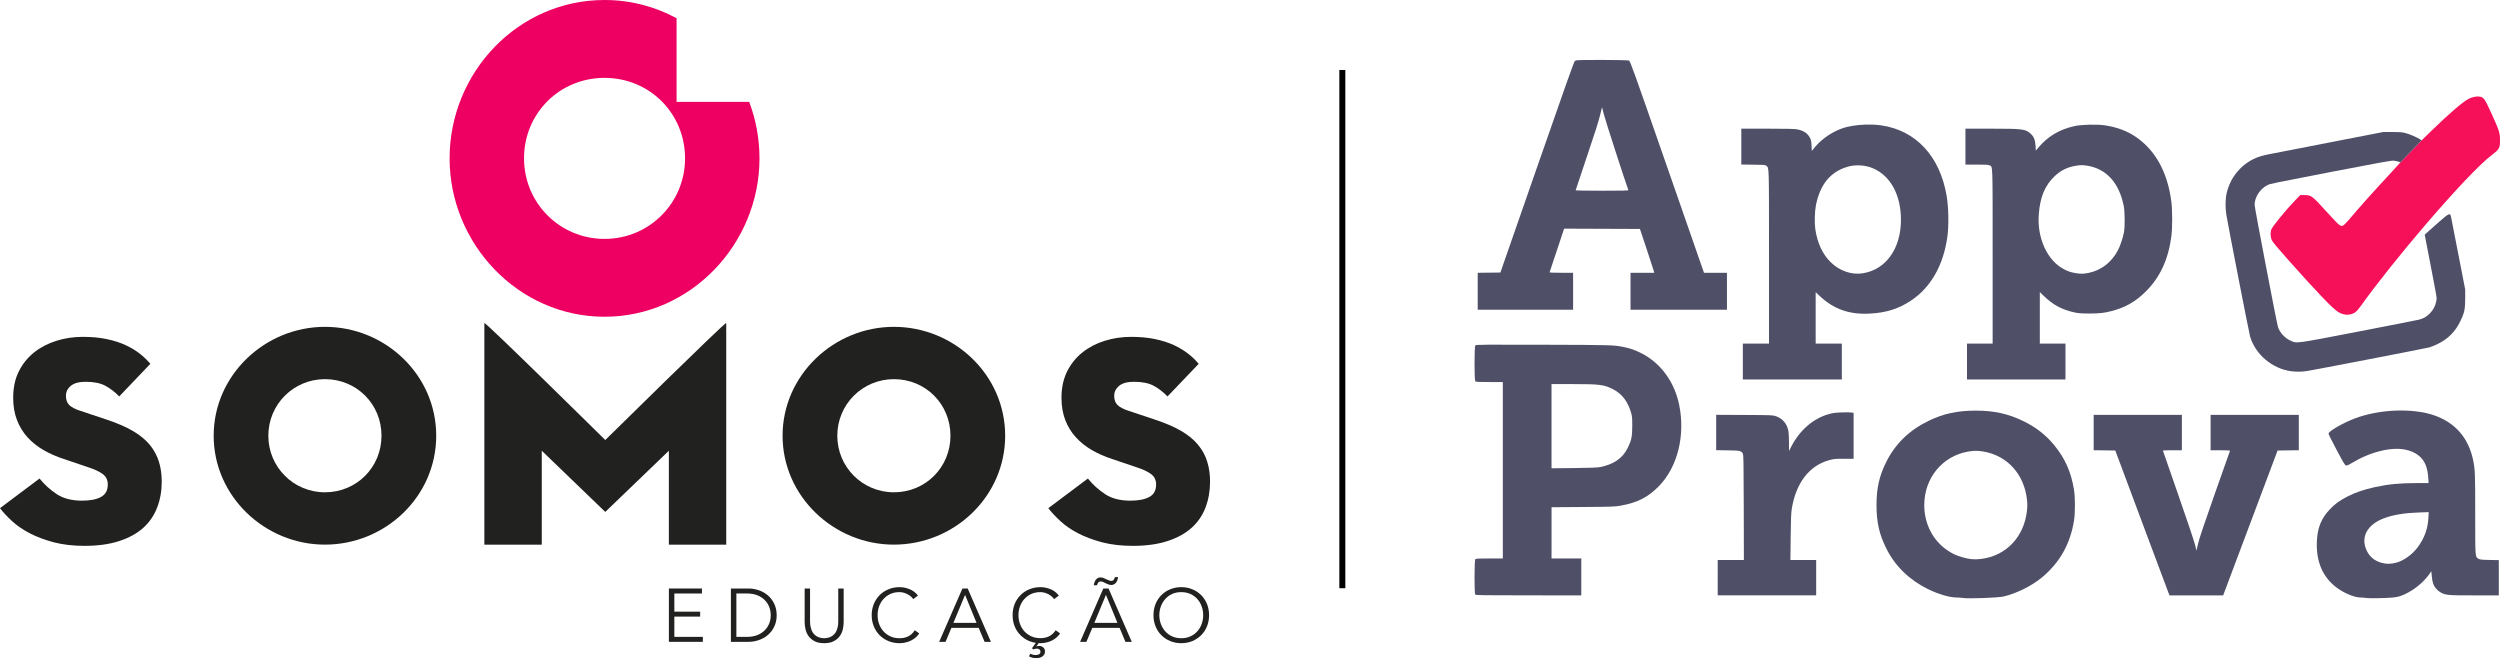 <?xml version="1.0" encoding="UTF-8" standalone="no"?>
<!-- Generator: Adobe Illustrator 16.0.0, SVG Export Plug-In . SVG Version: 6.00 Build 0)  -->

<svg
   xmlns:dc="http://purl.org/dc/elements/1.1/"
   xmlns:cc="http://creativecommons.org/ns#"
   xmlns:rdf="http://www.w3.org/1999/02/22-rdf-syntax-ns#"
   xmlns:svg="http://www.w3.org/2000/svg"
   xmlns="http://www.w3.org/2000/svg"
   xmlns:sodipodi="http://sodipodi.sourceforge.net/DTD/sodipodi-0.dtd"
   xmlns:inkscape="http://www.inkscape.org/namespaces/inkscape"
   version="1.1"
   id="Camada_1"
   x="0px"
   y="0px"
   width="189.909"
   height="50"
   viewBox="0 0 189.909 50"
   enable-background="new 0 0 1051.447 364.481"
   xml:space="preserve"
   inkscape:version="0.91 r13725"
   sodipodi:docname="appsomos.svg"><defs
     id="defs109" /><sodipodi:namedview
     pagecolor="#888888"
     bordercolor="#666666"
     borderopacity="1"
     objecttolerance="10"
     gridtolerance="10"
     guidetolerance="10"
     inkscape:pageopacity="1"
     inkscape:pageshadow="2"
     inkscape:window-width="1920"
     inkscape:window-height="1017"
     id="namedview107"
     showgrid="false"
     fit-margin-top="0"
     fit-margin-left="0"
     fit-margin-right="0"
     fit-margin-bottom="0"
     inkscape:zoom="4"
     inkscape:cx="80.25825"
     inkscape:cy="53.687819"
     inkscape:window-x="0"
     inkscape:window-y="30"
     inkscape:window-maximized="1"
     inkscape:current-layer="Camada_1" /><g
     id="g3"
     transform="matrix(0.217,0,0,0.217,-5.079,-3.44)"><g
       id="g9"
       transform="translate(-589.448,-25.49)"><path
         d="m 849.699,76.995 0,-29.278 c -7.503,-4.061 -16.082,-6.374 -25.218,-6.374 -30.326,0 -54.24,25.383 -54.24,55.442 0,29.923 24.046,55.438 54.24,55.438 30.194,0 54.24,-25.515 54.24,-55.438 0,-6.93 -1.277,-13.617 -3.605,-19.791 l -25.417,0 z m -25.218,47.979 c -15.641,0 -28.184,-12.547 -28.184,-28.188 0,-15.76 12.42,-28.184 28.184,-28.184 15.76,0 28.184,12.424 28.184,28.184 0,15.64 -12.556,28.188 -28.184,28.188 z"
         id="path11"
         inkscape:connector-curvature="0"
         style="fill:#ee0063;fill-opacity:1" /><path
         d="m 824.735,195.377 c -0.004,0 -42.245,-41.694 -42.329,-40.952 l 0,77.575 20.1,0 0,-32.868 22.229,21.415 0,0 0,0 0,0 0,0 22.261,-21.415 0,32.868 20.083,0 0,-77.575 c -0.056,-0.742 -42.326,40.952 -42.344,40.952 z"
         id="path13"
         inkscape:connector-curvature="0"
         style="fill:#212220;fill-opacity:1" /><path
         d="m 925.771,155.758 c -21.025,0 -38.966,16.905 -38.966,38.116 0,21.217 17.94,38.126 38.966,38.126 21.122,0 38.956,-16.816 38.956,-38.126 10e-4,-21.305 -17.833,-38.116 -38.956,-38.116 z m 0,57.92 c -10.978,0 -19.809,-8.817 -19.809,-19.804 0,-10.977 8.831,-19.803 19.809,-19.803 11.083,0 19.803,8.716 19.803,19.803 0,11.071 -8.72,19.804 -19.803,19.804 z"
         id="path15"
         inkscape:connector-curvature="0"
         style="fill:#212220;fill-opacity:1" /><path
         d="m 726.604,155.758 c -21.029,0 -38.953,16.905 -38.953,38.116 0,21.217 17.924,38.126 38.953,38.126 21.118,0 38.952,-16.816 38.952,-38.126 0,-21.305 -17.834,-38.116 -38.952,-38.116 z m 0,57.92 c -10.981,0 -19.815,-8.817 -19.815,-19.804 0,-10.977 8.834,-19.803 19.815,-19.803 11.078,0 19.794,8.716 19.794,19.803 -10e-4,11.071 -8.716,19.804 -19.794,19.804 z"
         id="path17"
         inkscape:connector-curvature="0"
         style="fill:#212220;fill-opacity:1" /><path
         d="m 642.418,232.429 c -3.983,0 -7.562,-0.425 -10.748,-1.248 -3.179,-0.849 -5.97,-1.896 -8.384,-3.148 -2.407,-1.256 -4.478,-2.669 -6.188,-4.239 -1.71,-1.578 -3.132,-3.093 -4.247,-4.561 l 13.841,-10.379 c 1.757,2.163 3.768,3.983 6.068,5.498 2.316,1.503 5.244,2.254 8.817,2.254 2.873,0 5.088,-0.445 6.653,-1.311 1.579,-0.87 2.351,-2.317 2.351,-4.35 0,-1.54 -0.561,-2.741 -1.706,-3.615 -1.158,-0.879 -2.936,-1.711 -5.296,-2.47 l -8.371,-2.835 c -2.588,-0.845 -4.985,-1.884 -7.15,-3.147 -2.159,-1.257 -4.044,-2.763 -5.617,-4.503 -1.563,-1.739 -2.784,-3.746 -3.654,-6.021 -0.882,-2.282 -1.319,-4.875 -1.319,-7.815 0,-3.476 0.662,-6.573 1.99,-9.22 1.337,-2.661 3.132,-4.871 5.394,-6.658 2.266,-1.791 4.892,-3.131 7.823,-4.04 2.924,-0.911 5.971,-1.356 9.106,-1.356 3.153,0 5.963,0.249 8.444,0.784 2.481,0.513 4.663,1.218 6.548,2.088 1.909,0.873 3.543,1.875 5.002,2.999 1.417,1.12 2.656,2.296 3.708,3.569 l -10.9,11.418 c -1.468,-1.54 -3.084,-2.77 -4.824,-3.721 -1.743,-0.955 -4.061,-1.409 -6.925,-1.409 -2.296,0 -4.026,0.454 -5.177,1.409 -1.163,0.951 -1.718,2.122 -1.718,3.521 0,1.393 0.378,2.471 1.183,3.233 0.812,0.768 2.08,1.431 3.828,1.994 l 9.44,3.152 c 3.557,1.18 6.564,2.495 9.009,3.925 2.443,1.431 4.417,3.052 5.885,4.821 1.451,1.795 2.525,3.737 3.188,5.881 0.675,2.13 0.997,4.446 0.997,6.972 0,3.284 -0.514,6.305 -1.592,9.06 -1.03,2.758 -2.647,5.147 -4.845,7.133 -2.212,1.989 -5.024,3.543 -8.449,4.65 -3.437,1.124 -7.488,1.685 -12.165,1.685 z"
         id="path19"
         inkscape:connector-curvature="0"
         style="fill:#212220;fill-opacity:1" /><path
         d="m 1009.404,232.429 c -3.993,0 -7.569,-0.425 -10.752,-1.248 -3.178,-0.849 -5.974,-1.896 -8.385,-3.148 -2.419,-1.256 -4.485,-2.669 -6.178,-4.239 -1.723,-1.578 -3.14,-3.093 -4.26,-4.561 l 13.854,-10.379 c 1.735,2.163 3.772,3.983 6.081,5.498 2.277,1.503 5.236,2.254 8.791,2.254 2.86,0 5.088,-0.445 6.662,-1.311 1.578,-0.87 2.347,-2.317 2.347,-4.35 0,-1.54 -0.568,-2.741 -1.723,-3.615 -1.153,-0.879 -2.911,-1.711 -5.283,-2.47 l -8.389,-2.835 c -2.593,-0.845 -4.969,-1.884 -7.128,-3.147 -2.164,-1.257 -4.035,-2.763 -5.609,-4.503 -1.584,-1.739 -2.797,-3.746 -3.685,-6.021 -0.86,-2.282 -1.311,-4.875 -1.311,-7.815 0,-3.476 0.68,-6.573 1.999,-9.22 1.341,-2.661 3.145,-4.871 5.4,-6.658 2.267,-1.791 4.872,-3.131 7.805,-4.04 2.943,-0.911 5.982,-1.356 9.135,-1.356 3.137,0 5.94,0.249 8.436,0.784 2.457,0.513 4.651,1.218 6.548,2.088 1.879,0.873 3.538,1.875 4.994,2.999 1.422,1.12 2.673,2.296 3.717,3.569 l -10.913,11.418 c -1.464,-1.54 -3.077,-2.77 -4.821,-3.721 -1.743,-0.955 -4.061,-1.409 -6.907,-1.409 -2.309,0 -4.052,0.454 -5.194,1.409 -1.162,0.951 -1.744,2.122 -1.744,3.521 0,1.393 0.421,2.471 1.201,3.233 0.819,0.768 2.105,1.431 3.833,1.994 l 9.436,3.152 c 3.568,1.18 6.581,2.495 9.026,3.925 2.439,1.431 4.408,3.052 5.859,4.821 1.48,1.795 2.551,3.737 3.2,5.881 0.665,2.13 1.004,4.446 1.004,6.972 0,3.284 -0.53,6.305 -1.578,9.06 -1.039,2.758 -2.66,5.147 -4.87,7.133 -2.207,1.989 -5.024,3.543 -8.444,4.65 -3.421,1.124 -7.486,1.685 -12.154,1.685 z"
         id="path21"
         inkscape:connector-curvature="0"
         style="fill:#212220;fill-opacity:1" /><g
         id="g23"
         style="fill:#212220;fill-opacity:1"><path
           d="m 848.918,264.286 9.98,0 0,1.74 -11.891,0 0,-18.67 11.575,0 0,1.748 -9.665,0 0,6.36 9.038,0 0,1.728 -9.038,0 0,7.094 z"
           id="path25"
           inkscape:connector-curvature="0"
           style="fill:#212220;fill-opacity:1" /><path
           d="m 868.712,247.356 6.213,0 c 1.149,0 2.309,0.199 3.475,0.58 1.176,0.387 2.229,0.969 3.174,1.749 0.935,0.785 1.702,1.773 2.271,2.933 0.582,1.176 0.896,2.529 0.896,4.077 0,1.565 -0.313,2.933 -0.896,4.09 -0.568,1.163 -1.336,2.126 -2.271,2.92 -0.945,0.765 -1.998,1.349 -3.174,1.743 -1.166,0.392 -2.325,0.578 -3.475,0.578 l -6.213,0 0,-18.67 z m 1.919,16.93 3.679,0 c 1.426,0 2.639,-0.208 3.709,-0.64 1.035,-0.429 1.904,-0.997 2.596,-1.714 0.705,-0.71 1.201,-1.528 1.554,-2.433 0.326,-0.899 0.488,-1.838 0.488,-2.805 0,-0.968 -0.162,-1.909 -0.488,-2.809 -0.353,-0.904 -0.849,-1.716 -1.554,-2.428 -0.691,-0.712 -1.561,-1.285 -2.596,-1.718 -1.07,-0.42 -2.283,-0.637 -3.709,-0.637 l -3.679,0 0,15.184 z"
           id="path27"
           inkscape:connector-curvature="0"
           style="fill:#212220;fill-opacity:1" /><path
           d="m 908.191,259.076 c 0,0.763 -0.098,1.6 -0.28,2.452 -0.174,0.883 -0.521,1.689 -1.03,2.415 -0.526,0.737 -1.215,1.353 -2.105,1.824 -0.899,0.501 -2.011,0.733 -3.403,0.733 -1.43,0 -2.567,-0.232 -3.444,-0.733 -0.866,-0.472 -1.563,-1.087 -2.084,-1.824 -0.501,-0.726 -0.854,-1.532 -1.031,-2.415 -0.187,-0.853 -0.284,-1.689 -0.284,-2.452 l 0,-11.72 1.893,0 0,11.499 c 0,0.903 0.098,1.677 0.283,2.304 0.162,0.653 0.392,1.188 0.68,1.629 0.311,0.434 0.637,0.786 0.989,1.044 0.355,0.246 0.729,0.45 1.077,0.603 0.37,0.123 0.718,0.212 1.04,0.26 0.335,0.054 0.606,0.072 0.882,0.072 0.225,0 0.51,-0.019 0.846,-0.072 0.343,-0.048 0.691,-0.137 1.064,-0.26 0.356,-0.152 0.73,-0.356 1.078,-0.603 0.359,-0.258 0.675,-0.61 0.979,-1.044 0.275,-0.44 0.522,-0.976 0.684,-1.629 0.194,-0.627 0.271,-1.4 0.271,-2.304 l 0,-11.499 1.896,0 0,11.72 z"
           id="path29"
           inkscape:connector-curvature="0"
           style="fill:#212220;fill-opacity:1" /><path
           d="m 934.644,263.081 c -0.306,0.471 -0.7,0.916 -1.171,1.354 -0.476,0.411 -0.997,0.786 -1.6,1.091 -0.586,0.298 -1.24,0.544 -1.927,0.704 -0.705,0.191 -1.451,0.271 -2.193,0.271 -1.396,0 -2.69,-0.25 -3.866,-0.733 -1.191,-0.492 -2.24,-1.188 -3.102,-2.041 -0.861,-0.887 -1.545,-1.889 -2.036,-3.102 -0.497,-1.192 -0.752,-2.5 -0.752,-3.93 0,-1.431 0.255,-2.72 0.752,-3.942 0.491,-1.18 1.175,-2.21 2.036,-3.089 0.861,-0.869 1.91,-1.561 3.102,-2.036 1.176,-0.501 2.47,-0.747 3.866,-0.747 1.158,0 2.309,0.229 3.467,0.691 1.162,0.45 2.159,1.196 2.983,2.266 l -1.673,1.231 c -0.191,-0.297 -0.445,-0.582 -0.78,-0.896 -0.327,-0.289 -0.714,-0.556 -1.154,-0.781 -0.429,-0.233 -0.891,-0.424 -1.366,-0.556 -0.505,-0.145 -1.014,-0.212 -1.477,-0.212 -1.21,0 -2.279,0.212 -3.237,0.649 -0.938,0.445 -1.739,1.039 -2.397,1.778 -0.68,0.737 -1.172,1.591 -1.528,2.565 -0.364,0.973 -0.521,1.999 -0.521,3.077 0,1.073 0.157,2.109 0.521,3.067 0.356,0.98 0.849,1.838 1.528,2.571 0.658,0.747 1.459,1.338 2.397,1.77 0.958,0.438 2.027,0.663 3.237,0.663 0.463,0 0.972,-0.056 1.463,-0.128 0.471,-0.098 0.951,-0.238 1.409,-0.454 0.467,-0.207 0.935,-0.496 1.324,-0.854 0.415,-0.368 0.789,-0.814 1.129,-1.361 l 1.566,1.114 z"
           id="path31"
           inkscape:connector-curvature="0"
           style="fill:#212220;fill-opacity:1" /><path
           d="m 943.852,266.026 -2.228,0 8.139,-18.67 1.846,0 8.121,18.67 -2.211,0 -2.062,-4.892 -9.553,0 -2.052,4.892 z m 2.757,-6.64 8.097,0 -4.019,-9.803 -4.078,9.803 z"
           id="path33"
           inkscape:connector-curvature="0"
           style="fill:#212220;fill-opacity:1" /><path
           d="m 975.638,267.609 0.051,0.033 c 0.135,-0.059 0.288,-0.094 0.432,-0.145 0.153,-0.025 0.318,-0.046 0.506,-0.046 0.53,0 0.997,0.174 1.404,0.525 0.433,0.332 0.637,0.823 0.637,1.452 0,0.406 -0.094,0.768 -0.284,1.052 -0.174,0.31 -0.424,0.56 -0.714,0.727 -0.287,0.194 -0.598,0.325 -0.967,0.398 -0.361,0.114 -0.717,0.135 -1.064,0.135 -0.926,0 -1.765,-0.208 -2.567,-0.619 l 0.425,-0.946 c 0.585,0.306 1.251,0.472 1.946,0.472 0.382,0 0.76,-0.085 1.121,-0.263 0.339,-0.188 0.513,-0.484 0.513,-0.921 0,-0.081 -0.004,-0.183 -0.055,-0.289 -0.021,-0.119 -0.098,-0.255 -0.174,-0.36 -0.094,-0.102 -0.221,-0.217 -0.408,-0.284 -0.156,-0.077 -0.386,-0.123 -0.645,-0.123 -0.254,0 -0.462,0.013 -0.649,0.067 -0.212,0.067 -0.398,0.123 -0.568,0.22 l -0.471,-0.449 1.362,-1.858 c -0.776,-0.11 -1.549,-0.317 -2.292,-0.619 -1.188,-0.492 -2.193,-1.188 -3.067,-2.041 -0.883,-0.887 -1.562,-1.889 -2.058,-3.102 -0.479,-1.192 -0.726,-2.5 -0.726,-3.93 0,-1.431 0.246,-2.72 0.726,-3.942 0.496,-1.18 1.175,-2.21 2.058,-3.089 0.874,-0.869 1.88,-1.561 3.081,-2.036 1.196,-0.501 2.481,-0.747 3.882,-0.747 1.138,0 2.3,0.229 3.459,0.691 1.176,0.45 2.168,1.196 2.978,2.266 l -1.672,1.231 c -0.174,-0.297 -0.44,-0.582 -0.776,-0.896 -0.339,-0.289 -0.721,-0.556 -1.128,-0.781 -0.458,-0.233 -0.904,-0.424 -1.396,-0.556 -0.505,-0.145 -0.976,-0.212 -1.464,-0.212 -1.213,0 -2.282,0.212 -3.246,0.649 -0.938,0.445 -1.739,1.039 -2.401,1.778 -0.653,0.725 -1.163,1.591 -1.516,2.554 -0.355,0.976 -0.529,2.003 -0.529,3.085 0,1.061 0.174,2.097 0.529,3.067 0.353,0.977 0.862,1.824 1.516,2.572 0.662,0.717 1.464,1.315 2.401,1.747 0.964,0.434 2.033,0.663 3.246,0.663 0.488,0 0.959,-0.047 1.447,-0.137 0.492,-0.093 0.945,-0.229 1.413,-0.437 0.487,-0.225 0.921,-0.496 1.327,-0.862 0.403,-0.343 0.795,-0.805 1.15,-1.336 l 1.541,1.111 c -0.311,0.471 -0.684,0.916 -1.163,1.354 -0.459,0.411 -1.002,0.786 -1.596,1.091 -0.585,0.298 -1.238,0.544 -1.927,0.704 -0.691,0.191 -1.438,0.271 -2.193,0.271 -0.225,0 -0.411,-0.004 -0.599,-0.028 l -0.836,1.139 z"
           id="path35"
           inkscape:connector-curvature="0"
           style="fill:#212220;fill-opacity:1" /><path
           d="m 993.157,266.026 -2.194,0 8.113,-18.67 1.839,0 8.134,18.67 -2.224,0 -2.05,-4.892 -9.543,0 -2.075,4.892 z m 2.572,-19.795 c 0.043,-0.34 0.136,-0.696 0.264,-1.01 0.085,-0.331 0.246,-0.624 0.433,-0.879 0.208,-0.258 0.453,-0.462 0.699,-0.636 0.271,-0.153 0.621,-0.229 1.02,-0.229 0.335,0 0.657,0.063 0.972,0.183 0.322,0.123 0.649,0.271 0.95,0.437 0.323,0.132 0.628,0.269 0.946,0.395 0.297,0.128 0.568,0.204 0.823,0.204 0.425,0 0.708,-0.136 0.887,-0.403 0.199,-0.271 0.318,-0.585 0.407,-0.916 l 1.142,0 c -0.056,0.34 -0.137,0.692 -0.246,1.006 -0.132,0.331 -0.28,0.628 -0.467,0.891 -0.191,0.242 -0.445,0.445 -0.713,0.603 -0.28,0.17 -0.607,0.246 -1.01,0.246 -0.306,0 -0.633,-0.067 -0.959,-0.199 -0.318,-0.14 -0.641,-0.276 -0.968,-0.407 -0.284,-0.152 -0.589,-0.301 -0.869,-0.438 -0.331,-0.109 -0.607,-0.187 -0.896,-0.187 -0.398,0 -0.688,0.136 -0.866,0.425 -0.195,0.271 -0.327,0.576 -0.399,0.916 l -1.15,0 z m 0.212,13.155 8.083,0 -4.022,-9.803 -4.061,9.803 z"
           id="path37"
           inkscape:connector-curvature="0"
           style="fill:#212220;fill-opacity:1" /><path
           d="m 1036.107,256.695 c 0,1.43 -0.255,2.737 -0.734,3.93 -0.501,1.213 -1.179,2.215 -2.05,3.102 -0.891,0.853 -1.896,1.549 -3.085,2.041 -1.188,0.483 -2.481,0.733 -3.877,0.733 -1.384,0 -2.661,-0.25 -3.854,-0.733 -1.201,-0.492 -2.207,-1.188 -3.094,-2.041 -0.869,-0.887 -1.549,-1.889 -2.04,-3.102 -0.484,-1.192 -0.735,-2.5 -0.735,-3.93 0,-1.431 0.251,-2.72 0.735,-3.942 0.491,-1.18 1.171,-2.21 2.04,-3.089 0.887,-0.869 1.893,-1.561 3.094,-2.036 1.192,-0.501 2.47,-0.747 3.854,-0.747 1.396,0 2.689,0.246 3.877,0.747 1.188,0.476 2.194,1.167 3.085,2.036 0.871,0.879 1.549,1.909 2.05,3.089 0.48,1.223 0.734,2.512 0.734,3.942 z m -2.066,0 c 0,-1.078 -0.162,-2.104 -0.535,-3.077 -0.344,-0.975 -0.835,-1.828 -1.51,-2.565 -0.646,-0.739 -1.452,-1.333 -2.419,-1.778 -0.934,-0.438 -2.028,-0.649 -3.216,-0.649 -1.189,0 -2.267,0.212 -3.209,0.649 -0.967,0.445 -1.743,1.039 -2.397,1.778 -0.661,0.737 -1.166,1.591 -1.523,2.565 -0.359,0.973 -0.543,1.999 -0.543,3.077 0,1.073 0.184,2.109 0.543,3.067 0.357,0.98 0.862,1.838 1.523,2.571 0.654,0.747 1.431,1.338 2.397,1.77 0.942,0.438 2.02,0.663 3.209,0.663 1.188,0 2.282,-0.226 3.216,-0.663 0.967,-0.432 1.773,-1.022 2.419,-1.77 0.675,-0.733 1.166,-1.591 1.51,-2.571 0.373,-0.957 0.535,-1.993 0.535,-3.067 z"
           id="path39"
           inkscape:connector-curvature="0"
           style="fill:#212220;fill-opacity:1" /></g><path
         style="fill:#ff00ff;fill-opacity:0"
         d="M 43.872,23.807 C 41.664,23.389 39.596,22.31 37.938,20.713 31.874,14.87 33.521,4.732 41.118,1.148 c 1.48,-0.698 2.499,-0.937 4.353,-1.019 1.863,-0.083 2.945,0.098 4.755,0.796 l 1.159,0.447 0,3.225 0,3.225 2.781,0.038 2.781,0.038 0.317,1.197 c 0.274,1.035 0.31,1.472 0.269,3.239 -0.043,1.858 -0.088,2.162 -0.5,3.379 -0.697,2.06 -1.436,3.25 -2.973,4.788 -1.739,1.739 -3.153,2.564 -5.43,3.169 -1.219,0.324 -3.432,0.387 -4.758,0.136 z m 3.327,-5.765 C 52.351,16.95 53.824,10.286 49.621,7.092 46.615,4.808 42.066,5.883 40.413,9.268 c -1.622,3.322 -0.009,7.327 3.437,8.535 1.389,0.487 1.981,0.529 3.349,0.239 z"
         id="path3435"
         inkscape:connector-curvature="0"
         transform="matrix(4.608,0,0,4.608,612.851,41.343)" /><path
         style="fill:#ff00ff;fill-opacity:0"
         d="M 43.872,23.807 C 41.664,23.389 39.596,22.31 37.938,20.713 31.874,14.87 33.521,4.732 41.118,1.148 c 1.48,-0.698 2.499,-0.937 4.353,-1.019 1.863,-0.083 2.945,0.098 4.755,0.796 l 1.159,0.447 0,3.225 0,3.225 2.781,0.038 2.781,0.038 0.317,1.197 c 0.274,1.035 0.31,1.472 0.269,3.239 -0.043,1.858 -0.088,2.162 -0.5,3.379 -0.697,2.06 -1.436,3.25 -2.973,4.788 -1.739,1.739 -3.153,2.564 -5.43,3.169 -1.219,0.324 -3.432,0.387 -4.758,0.136 z m 3.327,-5.765 C 52.351,16.95 53.824,10.286 49.621,7.092 46.615,4.808 42.066,5.883 40.413,9.268 c -1.622,3.322 -0.009,7.327 3.437,8.535 1.389,0.487 1.981,0.529 3.349,0.239 z"
         id="path3437"
         inkscape:connector-curvature="0"
         transform="matrix(4.608,0,0,4.608,612.851,41.343)" /><path
         style="fill:#ff00ff;fill-opacity:0"
         d="M 43.872,23.807 C 41.664,23.389 39.596,22.31 37.938,20.713 31.874,14.87 33.521,4.732 41.118,1.148 c 1.48,-0.698 2.499,-0.937 4.353,-1.019 1.863,-0.083 2.945,0.098 4.755,0.796 l 1.159,0.447 0,3.225 0,3.225 2.781,0.038 2.781,0.038 0.317,1.197 c 0.274,1.035 0.31,1.472 0.269,3.239 -0.043,1.858 -0.088,2.162 -0.5,3.379 -0.697,2.06 -1.436,3.25 -2.973,4.788 -1.739,1.739 -3.153,2.564 -5.43,3.169 -1.219,0.324 -3.432,0.387 -4.758,0.136 z m 3.327,-5.765 C 52.351,16.95 53.824,10.286 49.621,7.092 46.615,4.808 42.066,5.883 40.413,9.268 c -1.622,3.322 -0.009,7.327 3.437,8.535 1.389,0.487 1.981,0.529 3.349,0.239 z"
         id="path3439"
         inkscape:connector-curvature="0"
         transform="matrix(4.608,0,0,4.608,612.851,41.343)" /><path
         style="fill:#ff00ff;fill-opacity:0"
         d="M 43.872,23.807 C 41.664,23.389 39.596,22.31 37.938,20.713 31.874,14.87 33.521,4.732 41.118,1.148 c 1.48,-0.698 2.499,-0.937 4.353,-1.019 1.863,-0.083 2.945,0.098 4.755,0.796 l 1.159,0.447 0,3.225 0,3.225 2.781,0.038 2.781,0.038 0.317,1.197 c 0.274,1.035 0.31,1.472 0.269,3.239 -0.043,1.858 -0.088,2.162 -0.5,3.379 -0.697,2.06 -1.436,3.25 -2.973,4.788 -1.739,1.739 -3.153,2.564 -5.43,3.169 -1.219,0.324 -3.432,0.387 -4.758,0.136 z m 3.327,-5.765 C 52.351,16.95 53.824,10.286 49.621,7.092 46.615,4.808 42.066,5.883 40.413,9.268 c -1.622,3.322 -0.009,7.327 3.437,8.535 1.389,0.487 1.981,0.529 3.349,0.239 z"
         id="path3441"
         inkscape:connector-curvature="0"
         transform="matrix(4.608,0,0,4.608,612.851,41.343)" /><path
         style="fill:#ff00ff;fill-opacity:0"
         d="M 43.872,23.807 C 41.664,23.389 39.596,22.31 37.938,20.713 31.874,14.87 33.521,4.732 41.118,1.148 c 1.48,-0.698 2.499,-0.937 4.353,-1.019 1.863,-0.083 2.945,0.098 4.755,0.796 l 1.159,0.447 0,3.225 0,3.225 2.781,0.038 2.781,0.038 0.317,1.197 c 0.274,1.035 0.31,1.472 0.269,3.239 -0.043,1.858 -0.088,2.162 -0.5,3.379 -0.697,2.06 -1.436,3.25 -2.973,4.788 -1.739,1.739 -3.153,2.564 -5.43,3.169 -1.219,0.324 -3.432,0.387 -4.758,0.136 z m 3.327,-5.765 C 52.351,16.95 53.824,10.286 49.621,7.092 46.615,4.808 42.066,5.883 40.413,9.268 c -1.622,3.322 -0.009,7.327 3.437,8.535 1.389,0.487 1.981,0.529 3.349,0.239 z"
         id="path3443"
         inkscape:connector-curvature="0"
         transform="matrix(4.608,0,0,4.608,612.851,41.343)" /></g></g><rect
     id="rect3355"
     width="0.454"
     height="39.365"
     x="101.742"
     y="5.318" /><g
     id="g4505"
     transform="translate(13,1.447)"><path
       inkscape:connector-curvature="0"
       id="path4490"
       d="m 137.1,29.745 c -1.391,-0.003 -2.468,0.228 -3.584,0.769 -1.48,0.718 -2.532,1.739 -3.231,3.133 -0.528,1.054 -0.74,1.994 -0.739,3.278 0.001,1.309 0.209,2.223 0.757,3.317 0.662,1.322 1.75,2.376 3.16,3.065 0.783,0.383 1.613,0.628 2.138,0.633 0.182,0.002 0.41,0.019 0.506,0.038 l 0,-0.002 c 0.379,0.072 2.705,-0.013 3.117,-0.115 0.992,-0.243 2.117,-0.805 2.882,-1.438 1.354,-1.122 2.15,-2.525 2.442,-4.31 0.098,-0.596 0.096,-1.785 -0.002,-2.376 -0.221,-1.331 -0.664,-2.335 -1.471,-3.331 -0.646,-0.798 -1.409,-1.396 -2.39,-1.871 -1.144,-0.554 -2.196,-0.786 -3.585,-0.789 z m -0.004,3.054 c 0.183,1.64e-4 0.367,0.019 0.587,0.057 1.815,0.317 3.087,1.734 3.295,3.666 0.032,0.294 0.032,0.511 0,0.805 -0.217,2.012 -1.578,3.45 -3.489,3.684 -0.52,0.064 -0.873,0.033 -1.429,-0.129 -0.453,-0.131 -0.726,-0.258 -1.102,-0.508 -1.125,-0.748 -1.784,-2.023 -1.784,-3.449 0,-2.056 1.369,-3.727 3.338,-4.07 0.218,-0.038 0.4,-0.056 0.583,-0.055 z"
       style="fill:#44445f;fill-opacity:0.941" /><path
       inkscape:connector-curvature="0"
       id="path4486"
       d="m 169.022,29.741 c -1.067,0.038 -2.164,0.236 -3.1,0.583 -0.905,0.336 -2.038,0.985 -2.038,1.168 0,0.051 0.28,0.614 0.621,1.252 0.546,1.021 0.631,1.161 0.719,1.172 0.069,0.008 0.233,-0.067 0.524,-0.243 0.986,-0.595 2.154,-0.976 3.143,-1.023 0.809,-0.038 1.542,0.196 1.975,0.63 0.369,0.369 0.543,0.833 0.594,1.589 l 0.025,0.381 -0.907,0 c -1.31,5.73e-4 -2.139,0.081 -3.208,0.315 -0.786,0.172 -1.427,0.391 -2.022,0.692 -0.629,0.318 -0.971,0.566 -1.374,0.995 -0.647,0.687 -0.934,1.399 -0.977,2.43 -0.064,1.539 0.444,2.72 1.51,3.514 0.56,0.417 1.336,0.74 1.798,0.746 0.136,0.002 0.335,0.018 0.442,0.036 0.231,0.038 1.473,0.017 2.025,-0.034 0.422,-0.039 0.72,-0.138 1.199,-0.401 0.599,-0.329 1.179,-0.836 1.548,-1.351 l 0.175,-0.245 0.032,0.376 c 0.017,0.207 0.067,0.47 0.109,0.583 0.097,0.26 0.321,0.518 0.569,0.653 0.387,0.21 0.526,0.221 2.553,0.222 l 1.861,0.002 0,-1.34 0,-1.34 -0.71,-0.014 c -0.616,-0.013 -0.729,-0.026 -0.837,-0.091 -0.252,-0.151 -0.245,-0.051 -0.245,-3.401 0,-3.009 -0.011,-3.34 -0.14,-4.002 -0.338,-1.734 -1.339,-2.914 -2.954,-3.483 -0.809,-0.286 -1.844,-0.406 -2.911,-0.369 z m 2.471,7.716 -0.023,0.444 c -0.045,0.833 -0.302,1.534 -0.814,2.227 -0.409,0.553 -1.092,1.038 -1.651,1.174 -0.441,0.107 -0.725,0.107 -1.106,0 -0.521,-0.147 -0.893,-0.455 -1.113,-0.92 -0.485,-1.022 0.025,-1.976 1.315,-2.462 0.68,-0.256 1.555,-0.401 2.657,-0.438 l 0.735,-0.025 z"
       style="fill:#44445f;fill-opacity:0.941" /><path
       inkscape:connector-curvature="0"
       id="path4482"
       d="m 100.001,24.739 c -0.726,0.006 -0.902,0.02 -0.927,0.045 -0.084,0.084 -0.086,2.651 -0.002,2.735 0.045,0.045 0.243,0.055 1.072,0.055 l 1.016,0 0,6.7 0,6.702 -1.016,0 c -0.828,0 -1.026,0.01 -1.072,0.055 -0.077,0.077 -0.083,2.604 -0.007,2.691 0.042,0.047 0.645,0.056 4.052,0.057 l 4.004,0.002 0,-1.403 0,-1.403 -1.131,0 -1.129,0 0,-1.945 0,-1.945 2.385,-0.018 c 2.218,-0.016 2.421,-0.023 2.855,-0.1 1.29,-0.229 2.105,-0.646 2.932,-1.501 1.405,-1.452 1.995,-3.83 1.526,-6.147 -0.357,-1.765 -1.418,-3.208 -2.9,-3.945 -0.494,-0.246 -0.782,-0.348 -1.292,-0.454 -0.77,-0.161 -0.89,-0.163 -6.142,-0.179 -2.225,-0.007 -3.5,-0.009 -4.226,-0.004 z m 4.859,2.991 1.646,0 c 2.03,6.1e-5 2.356,0.043 3.045,0.401 0.68,0.353 1.135,0.965 1.372,1.846 0.058,0.213 0.072,0.402 0.07,0.948 -0.003,0.801 -0.062,1.081 -0.351,1.664 -0.382,0.771 -1.056,1.238 -2.081,1.442 -0.221,0.044 -0.707,0.063 -1.997,0.077 l -1.705,0.018 0,-3.197 0,-3.199 z"
       style="fill:#44445f;fill-opacity:0.941" /><path
       inkscape:connector-curvature="0"
       id="path4478"
       d="m 117.484,42.437 0,-1.344 0.994,0 0.994,0 -0.01,-3.984 c -0.009,-3.64 -0.016,-3.994 -0.076,-4.103 -0.116,-0.211 -0.201,-0.229 -1.152,-0.243 l -0.867,-0.013 0,-1.343 0,-1.343 2.152,0.011 c 2.147,0.011 2.153,0.011 2.411,0.103 0.495,0.176 0.84,0.6 0.928,1.141 0.022,0.136 0.041,0.528 0.041,0.871 l 9.1e-4,0.623 0.159,-0.312 c 0.651,-1.273 1.677,-2.162 2.879,-2.495 0.289,-0.08 0.492,-0.107 0.939,-0.124 0.313,-0.012 0.651,-0.009 0.75,0.005 l 0.18,0.027 0,1.746 0,1.746 -0.73,-0.002 c -0.67,-0.002 -0.762,0.006 -1.109,0.1 -1.522,0.41 -2.539,1.728 -2.858,3.703 -0.05,0.31 -0.069,0.783 -0.084,2.141 l -0.019,1.743 0.978,0 0.978,0 0,1.344 0,1.344 -3.74,0 -3.74,0 0,-1.344 z"
       style="fill:#44445f;fill-opacity:0.941" /><path
       inkscape:connector-curvature="0"
       id="path4476"
       d="m 151.767,43.694 c -0.021,-0.048 -0.948,-2.525 -2.06,-5.503 l -2.021,-5.415 -0.822,-0.011 -0.822,-0.011 0,-1.343 0,-1.343 3.351,0 3.35,0 0,1.344 0,1.344 -0.721,0 c -0.396,0 -0.721,0.009 -0.721,0.022 0,0.012 0.528,1.533 1.173,3.38 0.647,1.852 1.218,3.553 1.274,3.793 l 0.102,0.435 0.128,-0.548 c 0.092,-0.394 0.447,-1.452 1.264,-3.766 0.625,-1.77 1.144,-3.24 1.154,-3.266 0.014,-0.038 -0.148,-0.049 -0.727,-0.049 l -0.744,0 0,-1.344 0,-1.344 3.35,0 3.35,0 0,1.343 0,1.343 -0.806,0.011 -0.806,0.011 -2.068,5.503 -2.067,5.503 -2.036,3.48e-4 -2.036,3.47e-4 -0.039,-0.088 z"
       style="fill:#44445f;fill-opacity:0.941" /><path
       inkscape:connector-curvature="0"
       id="path4474"
       d="m 129.256,8.02 c -0.682,-0.026 -1.431,0.04 -2.004,0.188 -0.88,0.227 -1.816,0.826 -2.39,1.528 l -0.229,0.281 -0.021,-0.406 c -0.018,-0.352 -0.036,-0.434 -0.134,-0.614 -0.187,-0.342 -0.499,-0.538 -0.997,-0.624 -0.17,-0.03 -0.924,-0.045 -2.231,-0.045 l -1.973,0 0,1.361 0,1.361 0.911,0.013 c 0.847,0.011 0.917,0.017 0.998,0.089 0.203,0.181 0.195,-0.157 0.195,6.915 l 0,6.586 -0.995,0 -0.993,0 0,1.363 0,1.363 3.759,0 3.761,0 0,-1.363 0,-1.363 -0.995,0 -0.993,0 0,-1.954 0,-1.952 0.32,0.302 c 1.048,0.986 2.246,1.408 3.771,1.327 1.265,-0.066 2.194,-0.356 3.136,-0.979 1.526,-1.008 2.492,-2.713 2.784,-4.909 0.112,-0.845 0.086,-2.195 -0.061,-3.058 -0.512,-3.01 -2.328,-4.968 -4.968,-5.355 -0.204,-0.03 -0.424,-0.049 -0.651,-0.057 z m -0.925,3.099 c 0.344,0.022 0.684,0.101 0.986,0.234 1.312,0.58 2.089,2.035 2.086,3.909 -0.004,2.176 -1.141,3.769 -2.893,4.05 -0.861,0.138 -1.78,-0.181 -2.456,-0.852 -0.605,-0.6 -0.992,-1.432 -1.154,-2.478 -0.072,-0.468 -0.052,-1.354 0.043,-1.83 0.316,-1.585 1.093,-2.538 2.387,-2.927 0.312,-0.094 0.658,-0.129 1.002,-0.107 z"
       style="fill:#44445f;fill-opacity:0.941" /><path
       inkscape:connector-curvature="0"
       id="path4470"
       d="m 145.723,8.025 c -0.43,0.011 -0.853,0.045 -1.115,0.102 -1.154,0.25 -2.056,0.786 -2.775,1.648 l -0.184,0.22 -0.021,-0.361 c -0.026,-0.443 -0.127,-0.698 -0.361,-0.914 -0.397,-0.366 -0.593,-0.392 -3,-0.392 l -1.964,0 0,1.363 0,1.365 0.859,0 c 0.692,0 0.881,0.011 0.973,0.059 0.249,0.129 0.233,-0.367 0.233,6.913 l 0,6.625 -0.973,0 -0.975,0 0,1.363 0,1.363 3.741,0 3.739,0 0,-1.363 0,-1.363 -0.973,0 -0.975,0 0,-1.957 0,-1.957 0.283,0.277 c 0.708,0.692 1.394,1.064 2.331,1.265 0.335,0.072 0.533,0.087 1.127,0.088 0.77,0.002 1.163,-0.041 1.739,-0.193 1.041,-0.275 1.817,-0.724 2.587,-1.496 1.084,-1.086 1.71,-2.455 1.932,-4.228 0.076,-0.607 0.074,-1.954 -0.002,-2.553 -0.283,-2.22 -1.179,-3.879 -2.653,-4.913 -0.676,-0.474 -1.467,-0.773 -2.415,-0.914 -0.29,-0.043 -0.726,-0.057 -1.156,-0.047 z m -0.537,3.075 c 0.107,0.003 0.219,0.016 0.383,0.043 1.445,0.237 2.409,1.305 2.757,3.052 0.087,0.436 0.097,1.569 0.018,2.002 -0.076,0.42 -0.293,1.061 -0.472,1.394 -0.487,0.903 -1.257,1.494 -2.199,1.689 -0.405,0.084 -0.622,0.086 -1.034,0.014 -0.329,-0.057 -0.514,-0.118 -0.821,-0.272 -1.29,-0.645 -2.092,-2.385 -1.943,-4.215 0.106,-1.31 0.471,-2.177 1.211,-2.875 0.496,-0.468 1.037,-0.719 1.753,-0.81 0.139,-0.018 0.24,-0.025 0.347,-0.021 z"
       style="fill:#44445f;fill-opacity:0.941" /><path
       inkscape:connector-curvature="0"
       id="path4466"
       d="m 170.956,9.212 0.721,-0.701 c 1.389,-1.35 2.433,-2.246 2.864,-2.457 0.276,-0.135 0.589,-0.197 0.819,-0.163 0.319,0.048 0.386,0.146 0.957,1.404 0.542,1.196 0.592,1.357 0.593,1.928 9.2e-4,0.586 -0.048,0.67 -0.674,1.148 -0.874,0.666 -2.747,2.641 -5.01,5.28 -1.768,2.063 -3.719,4.507 -4.787,6 -0.146,0.204 -0.32,0.429 -0.387,0.5 -0.353,0.377 -0.952,0.413 -1.454,0.089 -0.434,-0.281 -1.61,-1.509 -3.789,-3.958 -0.77,-0.865 -1.173,-1.348 -1.234,-1.48 -0.101,-0.217 -0.124,-0.58 -0.049,-0.794 0.086,-0.246 1.107,-1.497 1.833,-2.246 l 0.378,-0.39 0.326,0 c 0.503,0 0.597,0.07 1.637,1.227 0.472,0.525 0.926,0.996 1.01,1.047 0.135,0.082 0.164,0.087 0.27,0.043 0.065,-0.027 0.252,-0.208 0.417,-0.404 0.794,-0.943 1.982,-2.27 3.222,-3.602 0.386,-0.415 0.707,-0.767 0.713,-0.782"
       style="fill:#f5004f;fill-opacity:0.941" /><path
       inkscape:connector-curvature="0"
       id="path4464"
       d="m 169.33,10.902 c 0.015,-0.04 -0.278,-0.123 -0.514,-0.145 -0.153,-0.015 -1.19,0.173 -4.542,0.82 -4.696,0.907 -4.821,0.933 -5.028,1.038 -0.566,0.287 -0.977,0.918 -0.977,1.499 0,0.223 1.688,9.035 1.781,9.3 0.149,0.423 0.51,0.813 0.937,1.012 0.491,0.23 0.284,0.257 5.177,-0.688 2.4,-0.464 4.467,-0.87 4.594,-0.903 0.34,-0.087 0.565,-0.215 0.813,-0.463 0.263,-0.263 0.443,-0.608 0.499,-0.956 0.045,-0.28 0.097,0.033 -0.554,-3.344 l -0.326,-1.69 0.233,-0.214 c 0.128,-0.118 0.521,-0.466 0.872,-0.774 0.756,-0.662 0.83,-0.691 0.897,-0.355 0.022,0.112 0.273,1.397 0.557,2.854 l 0.516,2.649 8.1e-4,0.682 c 9.2e-4,0.824 -0.063,1.114 -0.39,1.773 -0.378,0.762 -0.913,1.297 -1.674,1.674 -0.236,0.117 -0.534,0.239 -0.662,0.272 -0.315,0.081 -8.824,1.726 -9.292,1.796 -0.398,0.06 -0.81,0.065 -1.196,0.015 l 4e-5,5.5e-5 c -1.433,-0.187 -2.717,-1.267 -3.125,-2.627 -0.073,-0.243 -1.599,-8.065 -1.802,-9.233 -0.093,-0.535 -0.082,-1.246 0.026,-1.695 0.271,-1.128 1.001,-2.051 2.026,-2.561 0.327,-0.163 0.662,-0.266 1.227,-0.377 0.268,-0.053 2.319,-0.452 4.558,-0.887 l 4.071,-0.791 0.701,-4.7e-4 c 0.613,-4.6e-4 0.743,0.011 1.032,0.09 0.318,0.087 0.827,0.308 1.071,0.465 l 0.117,0.075"
       style="fill:#44445f;fill-opacity:0.941" /><path
       inkscape:connector-curvature="0"
       id="path4462"
       d="m 108.675,3.105 c -0.999,-0.002 -1.982,0.011 -1.982,0.039 0,0.02 -0.029,0.041 -0.064,0.048 -0.049,0.009 -0.757,1.999 -2.859,8.038 l -2.795,8.026 -0.862,0.009 -0.861,0.011 0,1.403 0,1.401 3.623,0 3.623,0 0,-1.403 0,-1.403 -0.9,0 c -0.704,1e-6 -0.896,-0.01 -0.882,-0.048 0.01,-0.027 0.261,-0.78 0.558,-1.675 l 0.542,-1.628 2.879,0.011 2.88,0.011 0.517,1.548 c 0.284,0.852 0.528,1.602 0.542,1.666 l 0.025,0.118 -0.898,0 -0.9,0 0,1.403 0,1.401 3.662,0 3.662,0 0,-1.401 0,-1.403 -0.871,0 -0.871,0 -0.154,-0.438 c -0.085,-0.241 -1.344,-3.858 -2.798,-8.038 -2.374,-6.823 -2.655,-7.605 -2.743,-7.647 -0.061,-0.029 -1.075,-0.046 -2.074,-0.048 z m 0.018,3.6 c 0.006,-0.006 0.067,0.23 0.138,0.524 0.092,0.381 1.615,5.092 1.864,5.764 0.014,0.038 -0.399,0.048 -1.991,0.048 -1.193,0 -2.011,-0.015 -2.011,-0.036 0,-0.02 0.386,-1.177 0.859,-2.573 0.583,-1.721 0.903,-2.726 0.995,-3.127 0.075,-0.325 0.141,-0.596 0.147,-0.601 z"
       style="fill:#44445f;fill-opacity:0.941" /><path
       inkscape:connector-curvature="0"
       id="path3388"
       d="m 99.357,20.752 0,-1.339 0.851,-0.112 0.851,-0.112 2.361,-6.772 c 1.298,-3.724 2.559,-7.323 2.8,-7.997 l 0.439,-1.225 1.799,-0.037 c 0.989,-0.02 1.919,-0.007 2.067,0.029 0.226,0.056 0.705,1.318 3.085,8.131 l 2.817,8.065 0.886,0 0.886,0 -0.037,1.322 -0.037,1.322 -3.579,0.034 -3.579,0.034 0,-1.356 0,-1.356 0.838,0 c 1.013,0 0.997,0.089 0.342,-1.935 l -0.48,-1.483 -2.951,0 -2.951,0 -0.547,1.636 c -0.617,1.845 -0.636,1.783 0.535,1.783 l 0.699,0 0,1.354 0,1.354 -3.547,0 -3.547,0 0,-1.339 z m 11.351,-7.766 c 0,-0.083 -1.767,-5.644 -1.918,-6.035 -0.065,-0.169 -0.394,0.675 -1.087,2.788 -0.546,1.667 -0.994,3.096 -0.994,3.177 0,0.103 0.593,0.147 1.999,0.147 1.1,0 1.999,-0.034 1.999,-0.076 z"
       style="fill:#000000;fill-opacity:0" /><path
       inkscape:connector-curvature="0"
       id="path3390"
       d="m 99.357,20.752 0,-1.339 0.851,-0.112 0.851,-0.112 2.361,-6.772 c 1.298,-3.724 2.559,-7.323 2.8,-7.997 l 0.439,-1.225 1.799,-0.037 c 0.989,-0.02 1.919,-0.007 2.067,0.029 0.226,0.056 0.705,1.318 3.085,8.131 l 2.817,8.065 0.886,0 0.886,0 -0.037,1.322 -0.037,1.322 -3.579,0.034 -3.579,0.034 0,-1.356 0,-1.356 0.838,0 c 1.013,0 0.997,0.089 0.342,-1.935 l -0.48,-1.483 -2.951,0 -2.951,0 -0.547,1.636 c -0.617,1.845 -0.636,1.783 0.535,1.783 l 0.699,0 0,1.354 0,1.354 -3.547,0 -3.547,0 0,-1.339 z m 11.351,-7.766 c 0,-0.083 -1.767,-5.644 -1.918,-6.035 -0.065,-0.169 -0.394,0.675 -1.087,2.788 -0.546,1.667 -0.994,3.096 -0.994,3.177 0,0.103 0.593,0.147 1.999,0.147 1.1,0 1.999,-0.034 1.999,-0.076 z"
       style="fill:#000000;fill-opacity:0" /><path
       inkscape:connector-curvature="0"
       id="path3392"
       d="m 99.357,20.752 0,-1.339 0.851,-0.112 0.851,-0.112 2.361,-6.772 c 1.298,-3.724 2.559,-7.323 2.8,-7.997 l 0.439,-1.225 1.799,-0.037 c 0.989,-0.02 1.919,-0.007 2.067,0.029 0.226,0.056 0.705,1.318 3.085,8.131 l 2.817,8.065 0.886,0 0.886,0 -0.037,1.322 -0.037,1.322 -3.579,0.034 -3.579,0.034 0,-1.356 0,-1.356 0.838,0 c 1.013,0 0.997,0.089 0.342,-1.935 l -0.48,-1.483 -2.951,0 -2.951,0 -0.547,1.636 c -0.617,1.845 -0.636,1.783 0.535,1.783 l 0.699,0 0,1.354 0,1.354 -3.547,0 -3.547,0 0,-1.339 z m 11.351,-7.766 c 0,-0.083 -1.767,-5.644 -1.918,-6.035 -0.065,-0.169 -0.394,0.675 -1.087,2.788 -0.546,1.667 -0.994,3.096 -0.994,3.177 0,0.103 0.593,0.147 1.999,0.147 1.1,0 1.999,-0.034 1.999,-0.076 z"
       style="fill:#000000;fill-opacity:0" /><path
       inkscape:connector-curvature="0"
       id="path3394"
       d="m 99.357,20.752 0,-1.339 0.851,-0.112 0.851,-0.112 2.361,-6.772 c 1.298,-3.724 2.559,-7.323 2.8,-7.997 l 0.439,-1.225 1.799,-0.037 c 0.989,-0.02 1.919,-0.007 2.067,0.029 0.226,0.056 0.705,1.318 3.085,8.131 l 2.817,8.065 0.886,0 0.886,0 -0.037,1.322 -0.037,1.322 -3.579,0.034 -3.579,0.034 0,-1.356 0,-1.356 0.838,0 c 1.013,0 0.997,0.089 0.342,-1.935 l -0.48,-1.483 -2.951,0 -2.951,0 -0.547,1.636 c -0.617,1.845 -0.636,1.783 0.535,1.783 l 0.699,0 0,1.354 0,1.354 -3.547,0 -3.547,0 0,-1.339 z m 11.351,-7.766 c 0,-0.083 -1.767,-5.644 -1.918,-6.035 -0.065,-0.169 -0.394,0.675 -1.087,2.788 -0.546,1.667 -0.994,3.096 -0.994,3.177 0,0.103 0.593,0.147 1.999,0.147 1.1,0 1.999,-0.034 1.999,-0.076 z"
       style="fill:#ff00ff;fill-opacity:0" /><path
       inkscape:connector-curvature="0"
       id="path3396"
       d="m 99.357,20.752 0,-1.339 0.851,-0.112 0.851,-0.112 2.361,-6.772 c 1.298,-3.724 2.559,-7.323 2.8,-7.997 l 0.439,-1.225 1.799,-0.037 c 0.989,-0.02 1.919,-0.007 2.067,0.029 0.226,0.056 0.705,1.318 3.085,8.131 l 2.817,8.065 0.886,0 0.886,0 -0.037,1.322 -0.037,1.322 -3.579,0.034 -3.579,0.034 0,-1.356 0,-1.356 0.838,0 c 1.013,0 0.997,0.089 0.342,-1.935 l -0.48,-1.483 -2.951,0 -2.951,0 -0.547,1.636 c -0.617,1.845 -0.636,1.783 0.535,1.783 l 0.699,0 0,1.354 0,1.354 -3.547,0 -3.547,0 0,-1.339 z m 11.351,-7.766 c 0,-0.083 -1.767,-5.644 -1.918,-6.035 -0.065,-0.169 -0.394,0.675 -1.087,2.788 -0.546,1.667 -0.994,3.096 -0.994,3.177 0,0.103 0.593,0.147 1.999,0.147 1.1,0 1.999,-0.034 1.999,-0.076 z"
       style="fill:#ff00ff;fill-opacity:0" /><path
       inkscape:connector-curvature="0"
       id="path3398"
       d="m 99.357,20.752 0,-1.339 0.851,-0.112 0.851,-0.112 2.361,-6.772 c 1.298,-3.724 2.559,-7.323 2.8,-7.997 l 0.439,-1.225 1.799,-0.037 c 0.989,-0.02 1.919,-0.007 2.067,0.029 0.226,0.056 0.705,1.318 3.085,8.131 l 2.817,8.065 0.886,0 0.886,0 -0.037,1.322 -0.037,1.322 -3.579,0.034 -3.579,0.034 0,-1.356 0,-1.356 0.838,0 c 1.013,0 0.997,0.089 0.342,-1.935 l -0.48,-1.483 -2.951,0 -2.951,0 -0.547,1.636 c -0.617,1.845 -0.636,1.783 0.535,1.783 l 0.699,0 0,1.354 0,1.354 -3.547,0 -3.547,0 0,-1.339 z m 11.351,-7.766 c 0,-0.083 -1.767,-5.644 -1.918,-6.035 -0.065,-0.169 -0.394,0.675 -1.087,2.788 -0.546,1.667 -0.994,3.096 -0.994,3.177 0,0.103 0.593,0.147 1.999,0.147 1.1,0 1.999,-0.034 1.999,-0.076 z"
       style="fill:#ff00ff;fill-opacity:0" /><path
       inkscape:connector-curvature="0"
       id="path3400"
       d="m 99.357,20.752 0,-1.339 0.851,-0.112 0.851,-0.112 2.361,-6.772 c 1.298,-3.724 2.559,-7.323 2.8,-7.997 l 0.439,-1.225 1.799,-0.037 c 0.989,-0.02 1.919,-0.007 2.067,0.029 0.226,0.056 0.705,1.318 3.085,8.131 l 2.817,8.065 0.886,0 0.886,0 -0.037,1.322 -0.037,1.322 -3.579,0.034 -3.579,0.034 0,-1.356 0,-1.356 0.838,0 c 1.013,0 0.997,0.089 0.342,-1.935 l -0.48,-1.483 -2.951,0 -2.951,0 -0.547,1.636 c -0.617,1.845 -0.636,1.783 0.535,1.783 l 0.699,0 0,1.354 0,1.354 -3.547,0 -3.547,0 0,-1.339 z m 11.351,-7.766 c 0,-0.083 -1.767,-5.644 -1.918,-6.035 -0.065,-0.169 -0.394,0.675 -1.087,2.788 -0.546,1.667 -0.994,3.096 -0.994,3.177 0,0.103 0.593,0.147 1.999,0.147 1.1,0 1.999,-0.034 1.999,-0.076 z"
       style="fill:#ff00ff;fill-opacity:0" /><path
       inkscape:connector-curvature="0"
       id="path3402"
       d="m 99.357,20.752 0,-1.339 0.851,-0.112 0.851,-0.112 2.361,-6.772 c 1.298,-3.724 2.559,-7.323 2.8,-7.997 l 0.439,-1.225 1.799,-0.037 c 0.989,-0.02 1.919,-0.007 2.067,0.029 0.226,0.056 0.705,1.318 3.085,8.131 l 2.817,8.065 0.886,0 0.886,0 -0.037,1.322 -0.037,1.322 -3.579,0.034 -3.579,0.034 0,-1.356 0,-1.356 0.838,0 c 1.013,0 0.997,0.089 0.342,-1.935 l -0.48,-1.483 -2.951,0 -2.951,0 -0.547,1.636 c -0.617,1.845 -0.636,1.783 0.535,1.783 l 0.699,0 0,1.354 0,1.354 -3.547,0 -3.547,0 0,-1.339 z m 11.351,-7.766 c 0,-0.083 -1.767,-5.644 -1.918,-6.035 -0.065,-0.169 -0.394,0.675 -1.087,2.788 -0.546,1.667 -0.994,3.096 -0.994,3.177 0,0.103 0.593,0.147 1.999,0.147 1.1,0 1.999,-0.034 1.999,-0.076 z"
       style="fill:#ff00ff;fill-opacity:0" /><path
       inkscape:connector-curvature="0"
       id="path3404"
       d="m 99.357,20.752 0,-1.339 0.851,-0.112 0.851,-0.112 2.361,-6.772 c 1.298,-3.724 2.559,-7.323 2.8,-7.997 l 0.439,-1.225 1.799,-0.037 c 0.989,-0.02 1.919,-0.007 2.067,0.029 0.226,0.056 0.705,1.318 3.085,8.131 l 2.817,8.065 0.886,0 0.886,0 -0.037,1.322 -0.037,1.322 -3.579,0.034 -3.579,0.034 0,-1.356 0,-1.356 0.838,0 c 1.013,0 0.997,0.089 0.342,-1.935 l -0.48,-1.483 -2.951,0 -2.951,0 -0.547,1.636 c -0.617,1.845 -0.636,1.783 0.535,1.783 l 0.699,0 0,1.354 0,1.354 -3.547,0 -3.547,0 0,-1.339 z m 11.351,-7.766 c 0,-0.083 -1.767,-5.644 -1.918,-6.035 -0.065,-0.169 -0.394,0.675 -1.087,2.788 -0.546,1.667 -0.994,3.096 -0.994,3.177 0,0.103 0.593,0.147 1.999,0.147 1.1,0 1.999,-0.034 1.999,-0.076 z"
       style="fill:#ff00ff;fill-opacity:0" /><path
       inkscape:connector-curvature="0"
       id="path3406"
       d="m 99.357,20.752 0,-1.339 0.851,-0.112 0.851,-0.112 2.361,-6.772 c 1.298,-3.724 2.559,-7.323 2.8,-7.997 l 0.439,-1.225 1.799,-0.037 c 0.989,-0.02 1.919,-0.007 2.067,0.029 0.226,0.056 0.705,1.318 3.085,8.131 l 2.817,8.065 0.886,0 0.886,0 -0.037,1.322 -0.037,1.322 -3.579,0.034 -3.579,0.034 0,-1.356 0,-1.356 0.838,0 c 1.013,0 0.997,0.089 0.342,-1.935 l -0.48,-1.483 -2.951,0 -2.951,0 -0.547,1.636 c -0.617,1.845 -0.636,1.783 0.535,1.783 l 0.699,0 0,1.354 0,1.354 -3.547,0 -3.547,0 0,-1.339 z m 11.351,-7.766 c 0,-0.083 -1.767,-5.644 -1.918,-6.035 -0.065,-0.169 -0.394,0.675 -1.087,2.788 -0.546,1.667 -0.994,3.096 -0.994,3.177 0,0.103 0.593,0.147 1.999,0.147 1.1,0 1.999,-0.034 1.999,-0.076 z"
       style="fill:#ff00ff;fill-opacity:0" /><path
       inkscape:connector-curvature="0"
       id="path3408"
       d="m 99.357,20.752 0,-1.339 0.851,-0.112 0.851,-0.112 2.361,-6.772 c 1.298,-3.724 2.559,-7.323 2.8,-7.997 l 0.439,-1.225 1.799,-0.037 c 0.989,-0.02 1.919,-0.007 2.067,0.029 0.226,0.056 0.705,1.318 3.085,8.131 l 2.817,8.065 0.886,0 0.886,0 -0.037,1.322 -0.037,1.322 -3.579,0.034 -3.579,0.034 0,-1.356 0,-1.356 0.838,0 c 1.013,0 0.997,0.089 0.342,-1.935 l -0.48,-1.483 -2.951,0 -2.951,0 -0.547,1.636 c -0.617,1.845 -0.636,1.783 0.535,1.783 l 0.699,0 0,1.354 0,1.354 -3.547,0 -3.547,0 0,-1.339 z m 11.351,-7.766 c 0,-0.083 -1.767,-5.644 -1.918,-6.035 -0.065,-0.169 -0.394,0.675 -1.087,2.788 -0.546,1.667 -0.994,3.096 -0.994,3.177 0,0.103 0.593,0.147 1.999,0.147 1.1,0 1.999,-0.034 1.999,-0.076 z"
       style="fill:#ff00ff;fill-opacity:0" /><path
       inkscape:connector-curvature="0"
       id="path3410"
       d="m 99.357,20.752 0,-1.339 0.851,-0.112 0.851,-0.112 2.361,-6.772 c 1.298,-3.724 2.559,-7.323 2.8,-7.997 l 0.439,-1.225 1.799,-0.037 c 0.989,-0.02 1.919,-0.007 2.067,0.029 0.226,0.056 0.705,1.318 3.085,8.131 l 2.817,8.065 0.886,0 0.886,0 -0.037,1.322 -0.037,1.322 -3.579,0.034 -3.579,0.034 0,-1.356 0,-1.356 0.838,0 c 1.013,0 0.997,0.089 0.342,-1.935 l -0.48,-1.483 -2.951,0 -2.951,0 -0.547,1.636 c -0.617,1.845 -0.636,1.783 0.535,1.783 l 0.699,0 0,1.354 0,1.354 -3.547,0 -3.547,0 0,-1.339 z m 11.351,-7.766 c 0,-0.083 -1.767,-5.644 -1.918,-6.035 -0.065,-0.169 -0.394,0.675 -1.087,2.788 -0.546,1.667 -0.994,3.096 -0.994,3.177 0,0.103 0.593,0.147 1.999,0.147 1.1,0 1.999,-0.034 1.999,-0.076 z"
       style="fill:#ff00ff;fill-opacity:0" /><path
       inkscape:connector-curvature="0"
       id="path3412"
       d="m 99.357,20.752 0,-1.339 0.851,-0.112 0.851,-0.112 2.361,-6.772 c 1.298,-3.724 2.559,-7.323 2.8,-7.997 l 0.439,-1.225 1.799,-0.037 c 0.989,-0.02 1.919,-0.007 2.067,0.029 0.226,0.056 0.705,1.318 3.085,8.131 l 2.817,8.065 0.886,0 0.886,0 -0.037,1.322 -0.037,1.322 -3.579,0.034 -3.579,0.034 0,-1.356 0,-1.356 0.838,0 c 1.013,0 0.997,0.089 0.342,-1.935 l -0.48,-1.483 -2.951,0 -2.951,0 -0.547,1.636 c -0.617,1.845 -0.636,1.783 0.535,1.783 l 0.699,0 0,1.354 0,1.354 -3.547,0 -3.547,0 0,-1.339 z m 11.351,-7.766 c 0,-0.083 -1.767,-5.644 -1.918,-6.035 -0.065,-0.169 -0.394,0.675 -1.087,2.788 -0.546,1.667 -0.994,3.096 -0.994,3.177 0,0.103 0.593,0.147 1.999,0.147 1.1,0 1.999,-0.034 1.999,-0.076 z"
       style="fill:#ff00ff;fill-opacity:0" /><path
       inkscape:connector-curvature="0"
       id="path3414"
       d="m 99.357,20.752 0,-1.339 0.851,-0.112 0.851,-0.112 2.361,-6.772 c 1.298,-3.724 2.559,-7.323 2.8,-7.997 l 0.439,-1.225 1.799,-0.037 c 0.989,-0.02 1.919,-0.007 2.067,0.029 0.226,0.056 0.705,1.318 3.085,8.131 l 2.817,8.065 0.886,0 0.886,0 -0.037,1.322 -0.037,1.322 -3.579,0.034 -3.579,0.034 0,-1.356 0,-1.356 0.838,0 c 1.013,0 0.997,0.089 0.342,-1.935 l -0.48,-1.483 -2.951,0 -2.951,0 -0.547,1.636 c -0.617,1.845 -0.636,1.783 0.535,1.783 l 0.699,0 0,1.354 0,1.354 -3.547,0 -3.547,0 0,-1.339 z m 11.351,-7.766 c 0,-0.083 -1.767,-5.644 -1.918,-6.035 -0.065,-0.169 -0.394,0.675 -1.087,2.788 -0.546,1.667 -0.994,3.096 -0.994,3.177 0,0.103 0.593,0.147 1.999,0.147 1.1,0 1.999,-0.034 1.999,-0.076 z"
       style="fill:#ff00ff;fill-opacity:0" /><path
       inkscape:connector-curvature="0"
       id="path3416"
       d="m 99.357,20.752 0,-1.339 0.851,-0.112 0.851,-0.112 2.361,-6.772 c 1.298,-3.724 2.559,-7.323 2.8,-7.997 l 0.439,-1.225 1.799,-0.037 c 0.989,-0.02 1.919,-0.007 2.067,0.029 0.226,0.056 0.705,1.318 3.085,8.131 l 2.817,8.065 0.886,0 0.886,0 -0.037,1.322 -0.037,1.322 -3.579,0.034 -3.579,0.034 0,-1.356 0,-1.356 0.838,0 c 1.013,0 0.997,0.089 0.342,-1.935 l -0.48,-1.483 -2.951,0 -2.951,0 -0.547,1.636 c -0.617,1.845 -0.636,1.783 0.535,1.783 l 0.699,0 0,1.354 0,1.354 -3.547,0 -3.547,0 0,-1.339 z m 11.351,-7.766 c 0,-0.083 -1.767,-5.644 -1.918,-6.035 -0.065,-0.169 -0.394,0.675 -1.087,2.788 -0.546,1.667 -0.994,3.096 -0.994,3.177 0,0.103 0.593,0.147 1.999,0.147 1.1,0 1.999,-0.034 1.999,-0.076 z"
       style="fill:#ff00ff;fill-opacity:0" /><path
       inkscape:connector-curvature="0"
       id="path3418"
       d="m 99.357,20.752 0,-1.339 0.851,-0.112 0.851,-0.112 2.361,-6.772 c 1.298,-3.724 2.559,-7.323 2.8,-7.997 l 0.439,-1.225 1.799,-0.037 c 0.989,-0.02 1.919,-0.007 2.067,0.029 0.226,0.056 0.705,1.318 3.085,8.131 l 2.817,8.065 0.886,0 0.886,0 -0.037,1.322 -0.037,1.322 -3.579,0.034 -3.579,0.034 0,-1.356 0,-1.356 0.838,0 c 1.013,0 0.997,0.089 0.342,-1.935 l -0.48,-1.483 -2.951,0 -2.951,0 -0.547,1.636 c -0.617,1.845 -0.636,1.783 0.535,1.783 l 0.699,0 0,1.354 0,1.354 -3.547,0 -3.547,0 0,-1.339 z m 11.351,-7.766 c 0,-0.083 -1.767,-5.644 -1.918,-6.035 -0.065,-0.169 -0.394,0.675 -1.087,2.788 -0.546,1.667 -0.994,3.096 -0.994,3.177 0,0.103 0.593,0.147 1.999,0.147 1.1,0 1.999,-0.034 1.999,-0.076 z"
       style="fill:#ff00ff;fill-opacity:0" /></g></svg>